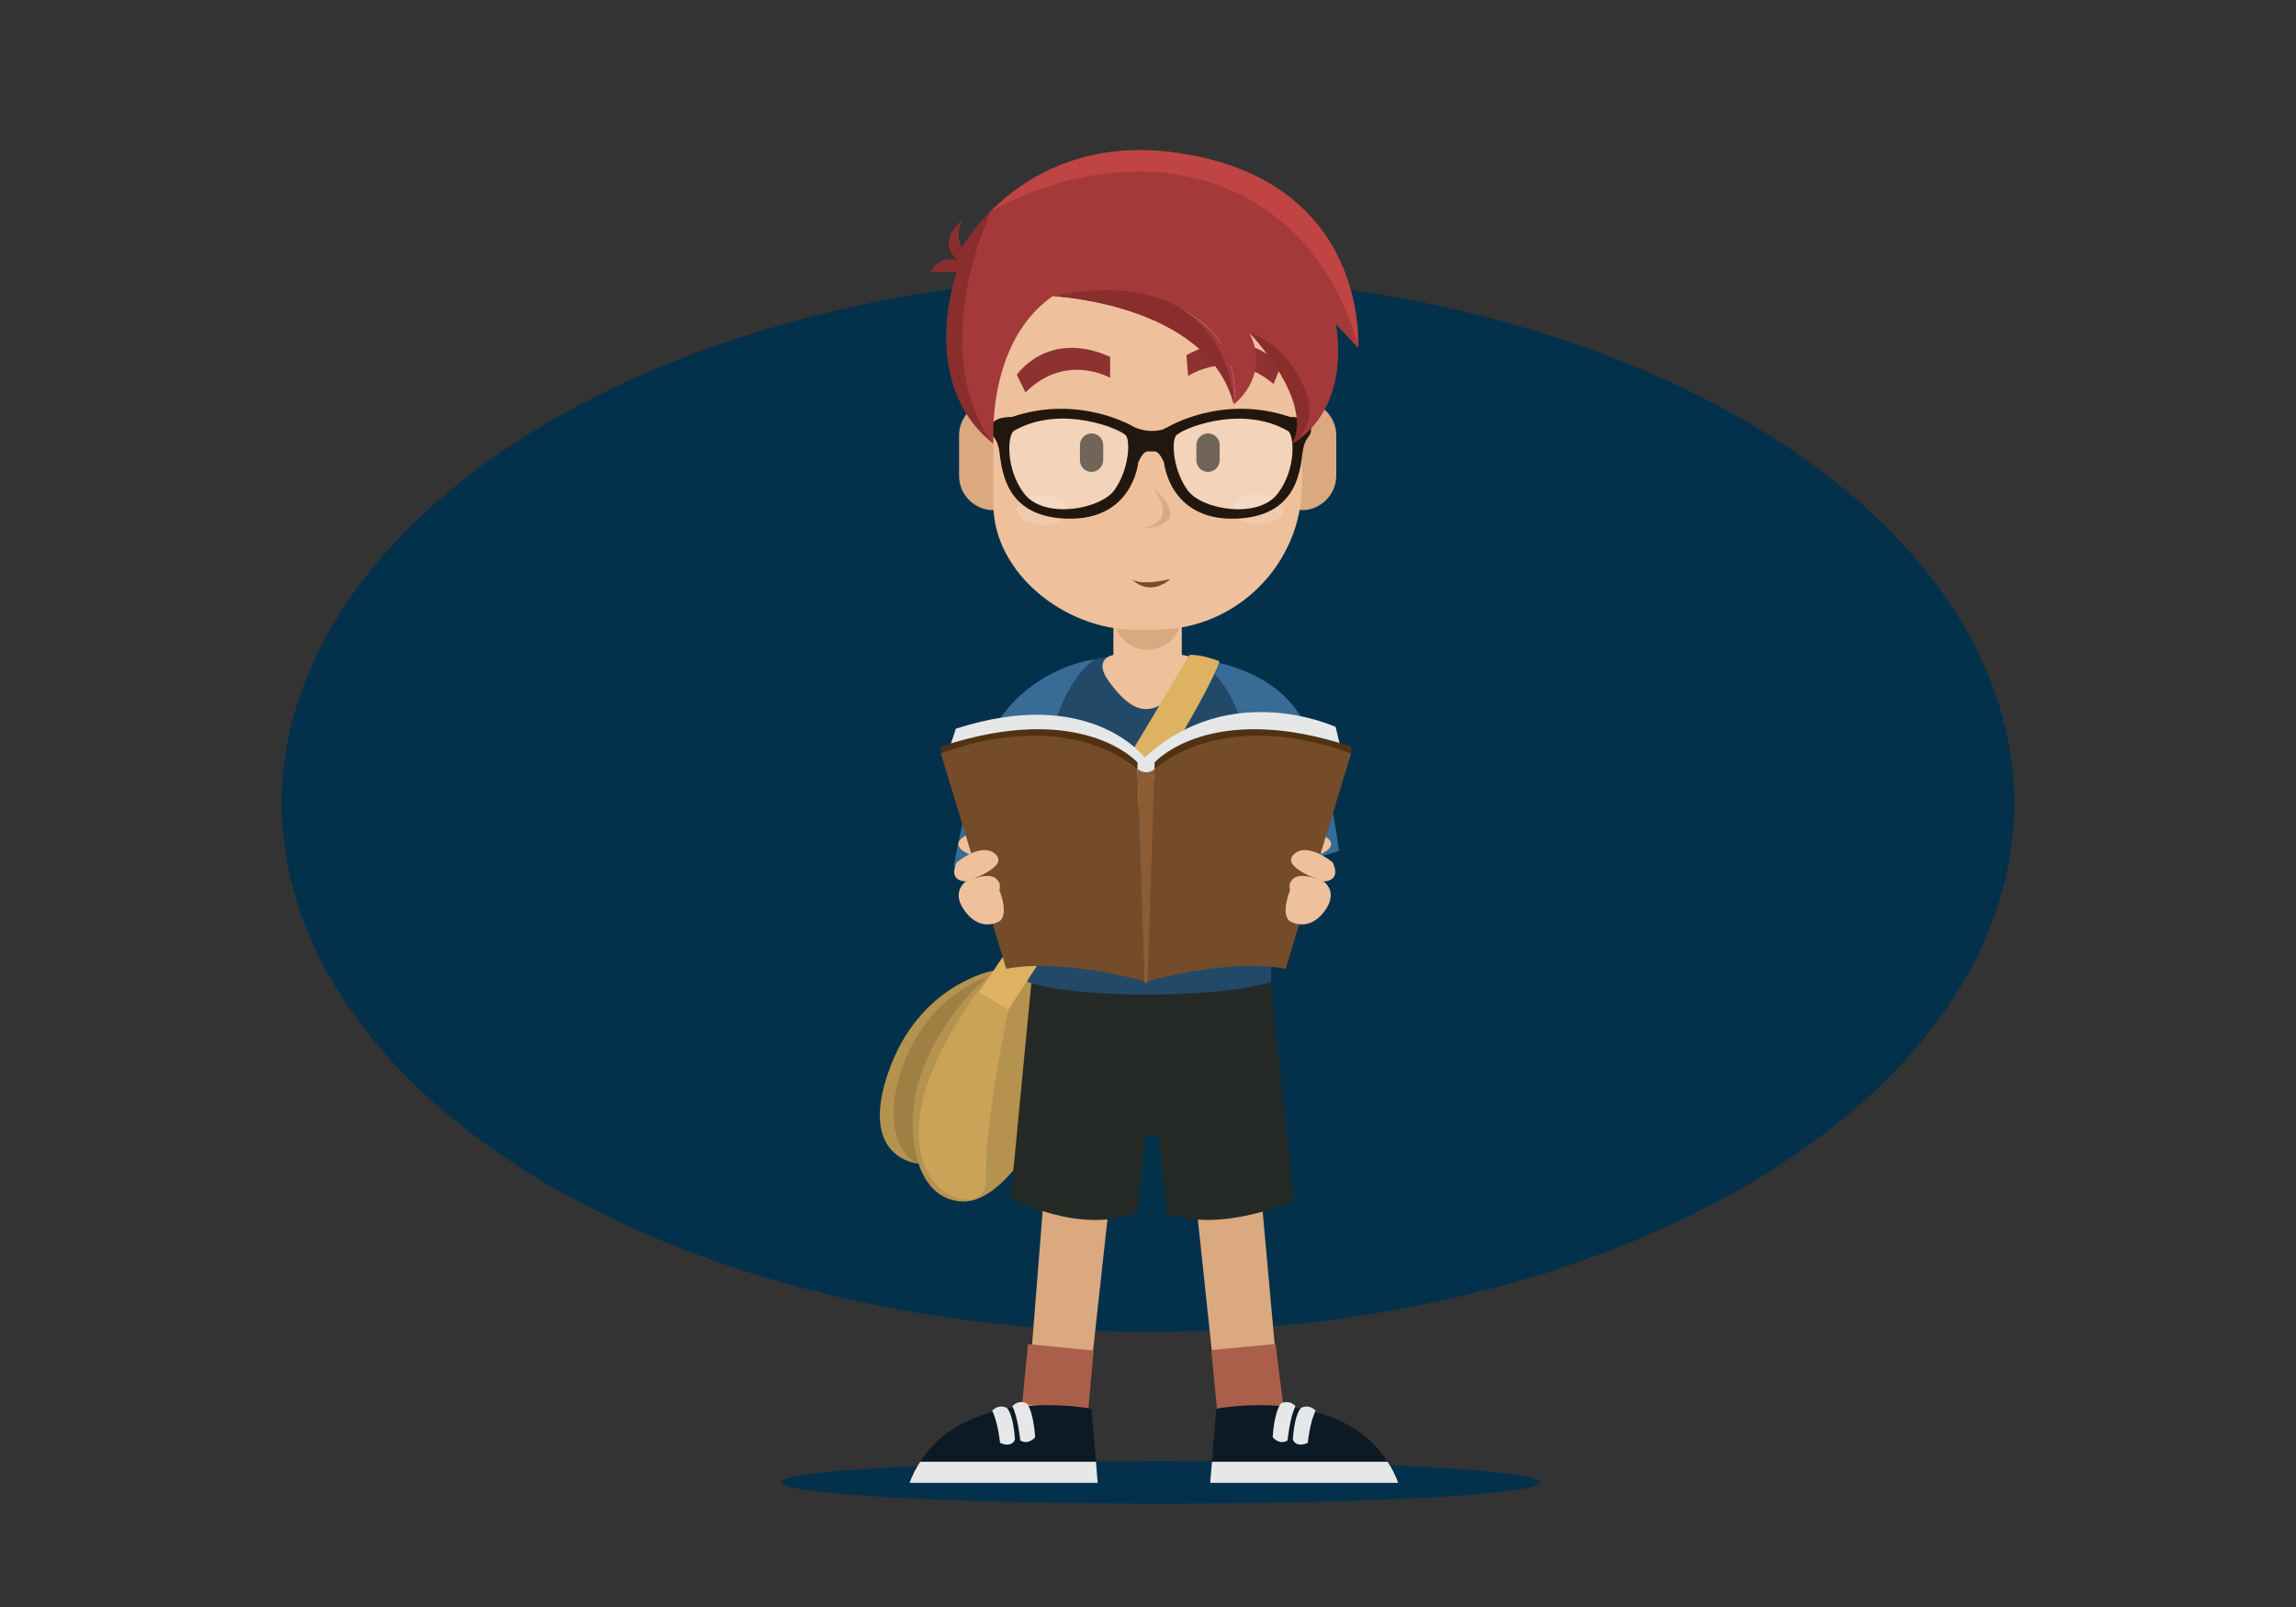 <?xml version="1.0" encoding="utf-8"?>
<svg id="master-artboard" viewBox="0 0 1400 980" version="1.0" xmlns="http://www.w3.org/2000/svg" x="0px" y="0px" width="1400px" height="980px" enable-background="new 0 0 1400 980">
<rect x="0" y="0" width="1400" height="980" fill="#333333" stroke="none"/>
<path d="M 18.4 11.2 H 1382.6 V 967.8 H 18.4 V 11.2 Z" id="XMLID_175_" fill="#BCBEC0" style="fill-opacity: 0;"/>
<path d="M 1228.2 490 A 528.2 322.2 0 0 1 700 812.2 A 528.2 322.2 0 0 1 171.8 490 A 528.2 322.2 0 0 1 700 167.8 A 528.2 322.2 0 0 1 1228.2 490 Z" id="XMLID_174_" fill="#A7A9AC" style="fill: rgb(3, 49, 75);"/>
<path id="XMLID_23_" fill="#9E8045" d="M607.1,591.8c0,0-39.8,9-61,55.8s6.5,62.6,17.4,62.3L607.1,591.8z"/>
<path id="XMLID_22_" fill="#B5924E" d="M603.6,595.4c0,0-38.3,10-54.1,57.6c-11.3,33.7,0.4,53.4,10.6,56.6c0,0-37.1-2.4-18.3-56.1&#10;&#9;c18.8-53.8,64-61.6,64-61.6L603.6,595.4z"/>
<path id="XMLID_6_" fill="#B5924E" d="M642.9,674.3c0,0-27.2,58.1-54.8,58.4s-35.9-35.7-29.6-66.8s42.5-87.1,86.2-89&#10;&#9;S642.9,674.3,642.9,674.3z"/>
<path id="XMLID_5_" fill="#CAA358" d="M615.4,613.2c0,0-15.5,73-14.1,106c1.3,33-90.1,2.2-4.4-115.6L615.4,613.2z"/>
<path d="M 939.2 904 A 231.4 13 0 0 1 707.8 917 A 231.4 13 0 0 1 476.4 904 A 231.4 13 0 0 1 707.8 891 A 231.4 13 0 0 1 939.2 904 Z" id="XMLID_114_" fill="#A7A9AC" style="fill: rgb(3, 49, 75);"/>
<path d="M 661.1 872.9 L 625.4 869.4 L 640.1 683.7 L 681.4 687.8 Z" id="XMLID_21_" fill="#DBA97F"/>
<path d="M 781.7 869.1 L 744.1 872.6 L 724.4 687.4 L 764.9 683.6 Z" id="XMLID_20_" fill="#DBA97F"/>
<path id="XMLID_19_" fill="#252A26" d="M631.9,567.9l-15.6,162.4c0,0,41,23.4,77.2,9l17.3-162.4L631.9,567.9z"/>
<path id="XMLID_18_" fill="#252A26" d="M771.6,568l17.1,164.2c0,0-42.4,19.8-76.8,8l-19.1-163.5L771.6,568z"/>
<path d="M 623.3 856 L 626.8 819.7 L 666.9 823.6 L 663.4 861.7 Z" id="XMLID_17_" fill="#A95F49"/>
<path id="XMLID_16_" fill="#0C1A26" d="M669.3,904.3H554.6c1.8-4.8,4-9.1,6.5-12.9c30.1-47.1,104.4-32.3,104.4-32.3l2.8,32.3&#10;&#9;L669.3,904.3z"/>
<path id="XMLID_15_" fill="#E6E7E8" d="M669.3,904.3H554.6c1.8-4.8,4-9.1,6.5-12.9h107.2L669.3,904.3z"/>
<path id="XMLID_14_" fill="#E6E7E8" d="M625.9,855.7c0,0,4,3.2,5.3,20.7c0,0-4,5.2-9.1,2c0,0-1.3-13.8-4.8-20.8&#10;&#9;C617.3,857.6,620.3,853.5,625.9,855.7z"/>
<path id="XMLID_13_" fill="#E6E7E8" d="M613.6,858.4c0,0,4,2,5.3,19.5c0,0-1.7,5.3-9.1,2c0,0-1.3-12.6-4.8-19.6&#10;&#9;C605,860.4,608.1,856.2,613.6,858.4z"/>
<path d="M 782.5 857.4 L 777.8 819.6 L 738.6 823.3 L 742.4 863 Z" id="XMLID_12_" fill="#A95F49"/>
<path id="XMLID_11_" fill="#0C1A26" d="M737.9,904.3h114.7c-1.8-4.8-4-9.1-6.5-12.9c-30.1-47.1-104.4-32.3-104.4-32.3l-2.8,32.3&#10;&#9;L737.9,904.3z"/>
<path id="XMLID_10_" fill="#E6E7E8" d="M737.9,904.3h114.7c-1.8-4.8-4-9.1-6.5-12.9H739L737.9,904.3z"/>
<path id="XMLID_9_" fill="#E6E7E8" d="M781.3,855.7c0,0-4,3.2-5.3,20.7c0,0,4,5.2,9.1,2c0,0,1.3-13.8,4.8-20.8&#10;&#9;C790,857.6,786.9,853.5,781.3,855.7z"/>
<path id="XMLID_8_" fill="#E6E7E8" d="M793.6,858.4c0,0-4,2-5.3,19.5c0,0,1.7,5.3,9.1,2c0,0,1.3-12.6,4.8-19.6&#10;&#9;C802.2,860.4,799.1,856.2,793.6,858.4z"/>
<path id="XMLID_7_" fill="#252A26" d="M679.5,686.9c0,0,21,15.3,53-4.3L699.2,631L679.5,686.9z"/>
<path id="XMLID_431_" fill="#234969" d="M626.5,460.9v137.9c0,0,19,7.7,73.2,7.7c54.2,0,75.3-7.7,75.3-7.7l2-138.6&#10;&#9;c0,0-7-59.5-65-61.2C663,397.5,626.5,405,626.5,460.9z"/>
<path id="XMLID_2_" fill="#DBA97F" d="M605.7,311.1L605.7,311.1c-11.5,0-20.9-9.4-20.9-20.9v-24.7c0-11.5,9.4-20.9,20.9-20.9h0&#10;&#9;c11.5,0,20.9,9.4,20.9,20.9v24.7C626.5,301.7,617.1,311.1,605.7,311.1z"/>
<path id="XMLID_1_" fill="#DBA97F" d="M793.9,311.1L793.9,311.1c-11.5,0-20.9-9.4-20.9-20.9v-24.7c0-11.5,9.4-20.9,20.9-20.9h0&#10;&#9;c11.5,0,20.9,9.4,20.9,20.9v24.7C814.7,301.7,805.3,311.1,793.9,311.1z"/>
<path id="XMLID_430_" fill="#EEC19C" d="M718.8,406.8h-38.1c-1,0-1.8-0.8-1.8-1.8v-60.7c0-1,0.8-1.8,1.8-1.8h38.1&#10;&#9;c1,0,1.8,0.8,1.8,1.8V405C720.6,406,719.8,406.8,718.8,406.8z"/>
<path id="XMLID_429_" fill="#DBA97F" d="M699.8,396.3L699.8,396.3c-11.5,0-20.9-9.4-20.9-20.9v-22.6c0-11.5,9.4-20.9,20.9-20.9l0,0&#10;&#9;c11.5,0,20.9,9.4,20.9,20.9v22.6C720.6,386.9,711.2,396.3,699.8,396.3z"/>
<path id="XMLID_428_" fill="#EEC19C" d="M705,384h-13.3c-42.1,0-86-34.4-86-76.5V189.8c0-42.1,34.4-76.5,76.5-76.5h35.2&#10;&#9;c42.1,0,76.5,34.4,76.5,76.5v105.3C793.9,344,753.9,384,705,384z"/>
<path id="XMLID_427_" fill="#EEC19C" d="M678.9,399.4c0,0-13.3,2.1-2.3,16.8c14.6,19.6,25.2,21.2,41.1,6.1c22.9-21.8,3-22.9,3-22.9&#10;&#9;H678.9z"/>
<path id="XMLID_426_" fill="#352312" d="M665.6,287.8L665.6,287.8c-3.9,0-7.1-3.2-7.1-7.1v-9.3c0-3.9,3.2-7.1,7.1-7.1l0,0&#10;&#9;c3.9,0,7.1,3.2,7.1,7.1v9.3C672.6,284.6,669.4,287.8,665.6,287.8z"/>
<path id="XMLID_425_" fill="#352312" d="M736.6,287.8L736.6,287.8c-3.9,0-7.1-3.2-7.1-7.1v-9.3c0-3.9,3.2-7.1,7.1-7.1l0,0&#10;&#9;c3.9,0,7.1,3.2,7.1,7.1v9.3C743.7,284.6,740.5,287.8,736.6,287.8z"/>
<path id="XMLID_424_" fill="#8D3131" d="M676.9,230.4c0,0-27-15.6-51.6,8.9l-5.3-10.7c0,0,18.8-28,56.9-11V230.4z"/>
<path id="XMLID_423_" fill="#8D3131" d="M724.5,229.3c0,0,25.7-17.6,52.1,4.9l4.4-11.1c0,0-20.9-26.5-57.6-6.5L724.5,229.3z"/>
<path id="XMLID_422_" fill="#DBA97F" d="M702.4,297c0,0,18.8,21.1-6.7,25.2C695.7,322.2,731.1,322.2,702.4,297z"/>
<path d="M 650.9 311.1 A 15.4 9.2 0 0 1 635.5 320.3 A 15.4 9.2 0 0 1 620.1 311.1 A 15.4 9.2 0 0 1 635.5 301.9 A 15.4 9.2 0 0 1 650.9 311.1 Z" id="XMLID_421_" fill="#EFCAAC"/>
<path d="M 782.6 310.6 A 15.4 9.2 0 0 1 767.2 319.8 A 15.4 9.2 0 0 1 751.8 310.6 A 15.4 9.2 0 0 1 767.2 301.4 A 15.4 9.2 0 0 1 782.6 310.6 Z" id="XMLID_420_" fill="#EFCAAC"/>
<path id="XMLID_419_" fill="#386B95" d="M667.3,402.1c0,0-33.2,3.7-55.9,33.8c-18.5,24.6-29.8,92.4-29.8,92.4l44.9,4.4l11.5-65.3&#10;&#9;C638,467.4,641.9,421,667.3,402.1z"/>
<path id="XMLID_418_" fill="#386B95" d="M730.5,402.1c0,0,44.2,3,63.2,35.8c17.2,29.6,22.7,81.1,22.7,81.1L777,530.5l-15.4-63.1&#10;&#9;C761.6,467.4,760.5,422,730.5,402.1z"/>
<path id="XMLID_417_" fill="#754C29" d="M713.6,353.1c0,0-11.6,11.5-23.7,0C689.9,353.1,694.6,357.7,713.6,353.1z"/>
<g id="XMLID_781_">
	<path d="M 612.6 261.7 L 612.6 282.9 L 620.5 300.9 L 632 309.6 L 650 313.2 L 669.4 310.3 L 681.7 300.9 L 689.9 279.4 L 689.9 265.3 L 683.8 259.2 L 658.3 253.5 L 638.9 253.5 Z" id="XMLID_416_" opacity="0.3" fill="#FFFFFF"/>
	<path d="M 791 261.7 L 791 282.9 L 783.1 300.9 L 771.6 309.6 L 753.6 313.2 L 734.2 310.3 L 721.9 300.9 L 713.7 279.4 L 713.7 265.3 L 719.8 259.2 L 745.3 253.5 L 764.7 253.5 Z" id="XMLID_415_" opacity="0.3" fill="#FFFFFF"/>
	<path id="XMLID_782_" fill="#21170E" d="M799.4,260.6c-0.5-6.8-12.7-6.3-12.7-6.3c-41.6-14.2-74.9,6.3-74.9,6.3&#10;&#9;&#9;c-1.1,0.4-2,0.9-2.9,1.4c-1.8,0.4-4,0.8-6.5,0.8c-5.9,0-10.5-2.2-10.5-2.2s-33.3-20.5-74.9-6.3c0,0-12.2-0.5-12.7,6.3&#10;&#9;&#9;c-0.5,6.8,3.7,4.2,5.2,15.7c1.6,11.5,4,38.9,41,40c40.3,1.2,43.5-34.1,43.5-34.1s2.5-6.6,5.6-6.9h4.6c3.1,0.3,5.6,6.9,5.6,6.9&#10;&#9;&#9;s3.3,35.3,43.5,34.1c37-1.1,39.4-28.5,40.9-40C795.7,264.8,799.9,267.5,799.4,260.6z M679.5,298.9c-8.5,11.8-43,18-55.1,2&#10;&#9;&#9;c-11.4-15.1-10.1-35.8-6.1-38.2c28.6-16.5,65.7-0.9,68.4,3.1C689.3,269.9,688.2,286.8,679.5,298.9z M779.2,300.9&#10;&#9;&#9;c-12.1,16-46.6,9.9-55.1-2c-8.7-12.1-9.8-29-7.2-33c2.6-4.1,39.8-19.7,68.4-3.1C789.2,265.1,790.6,285.8,779.2,300.9z"/>
</g>
<path id="XMLID_32_" fill="#A43939" d="M814.7,198c8.3,55.4-26.7,72.5-26.7,72.5c15.9-28.8-26.3-67.8-26.3-67.8&#10;&#9;c13.6,26.8-9.3,43.8-9.3,43.8s13.8-79.6-110.4-66c-40.9,28.5-36.2,89.9-36.2,89.9c-46.7-37.1-22.2-104.9-22.2-104.9h-16&#10;&#9;c5.3-9.8,16.2-6.9,16.8-6.8c-14.2-12,2.2-24,2.2-24c-5,10,0,16.4,0,16.4s5.6-10.3,17.6-22.4h0c0,0,0,0,0,0&#10;&#9;c19.4-19.4,55.3-43.2,111.4-35.8C835.7,108.8,828,212.1,828,212.1C817.6,200.7,814.7,198,814.7,198z"/>
<path id="XMLID_28_" fill="#A43939" d="M752.3,246.6c-15.7-61.6-110.4-66-110.4-66C766.2,167,752.3,246.6,752.3,246.6z"/>
<path id="XMLID_26_" fill="#892D2D" d="M605.7,270.6c-46.7-37.1-22.2-104.9-22.2-104.9h-16c5.3-9.8,16.2-6.9,16.8-6.8&#10;&#9;c-14.2-12,2.2-24,2.2-24c-5,10,0,16.4,0,16.4s5.6-10.3,17.6-22.4h0C563.9,224,605.7,270.6,605.7,270.6z"/>
<path id="XMLID_24_" fill="#892D2D" d="M752.3,246.6c-15.7-61.6-110.4-66-110.4-66C751.9,158.3,752.3,246.6,752.3,246.6z"/>
<path id="XMLID_4_" fill="#892D2D" d="M788,270.6c0,0,18.7-10.7,5.9-37.1s-32.2-30.7-32.2-30.7S801.6,244.2,788,270.6z"/>
<path id="XMLID_30_" fill="#C14445" d="M828,212.1c0,0-13.7-72.7-84.3-98.9c-69.8-25.9-137.9,14.6-139.5,15.6&#10;&#9;c19.4-19.4,55.3-43.2,111.4-35.8C835.7,108.8,828,212.1,828,212.1z"/>
<path id="XMLID_3_" fill="#DDB260" d="M725.2,399.4c0,0-83.2,142.3-128.4,205.4l18,11c0,0,116.9-177.2,128.8-212.5&#10;&#9;C743.7,403.3,732.8,398.9,725.2,399.4z"/>
<path id="XMLID_31_" fill="#503212" d="M695.6,490c0,0,5.2,4.5,10.4,0v4c0,0-4.4,5.5-10.4,0V490z"/>
<g id="XMLID_25_">
	<path id="XMLID_36_" fill="#E6E7E8" d="M698,462c0,0-32.9-44.2-115.2-17.6l-5.1,15.7L698.5,476l121.5-9.5l-5.6-23.2&#10;&#9;&#9;C814.4,443.3,750.5,413.5,698,462z"/>
	<path id="XMLID_38_" fill="#EEC19C" d="M807,509.5c0,0,10.5,4.9,0,10.5C796.5,525.5,797,508.5,807,509.5z"/>
	<path id="XMLID_33_" fill="#503212" d="M693.6,465c0,0-33.6-38.3-119.9-9.7v4.3l119.9,9.4V465z"/>
	<path id="XMLID_42_" fill="#EEC19C" d="M589,509.5c0,0-10.5,4.9,0,10.5C599.5,525.5,599,508.5,589,509.5z"/>
	<path id="XMLID_34_" fill="#503212" d="M704,465c0,0,33.6-38.3,119.9-9.7v4.3L704,469V465z"/>
	<path id="XMLID_27_" fill="#754C29" d="M613.6,590.8l-39.9-131.2c0,0,70.7-30,119.9,9.4l4.2,129.4&#10;&#9;&#9;C697.8,598.3,648.1,584.2,613.6,590.8z"/>
	<path id="XMLID_29_" fill="#754C29" d="M783.9,590.8l39.9-131.2c0,0-70.7-30-119.9,9.4l-4.2,129.4&#10;&#9;&#9;C699.8,598.3,749.4,584.2,783.9,590.8z"/>
	<path id="XMLID_35_" fill="#8C5C33" d="M697.8,598.3c0,0,0.1,3,2,0L704,469c0,0-4.4,4.4-10.4,0L697.8,598.3z"/>
	<path id="XMLID_37_" fill="#EEC19C" d="M812.7,526c0,0-15.3-13-23.8-5c-8.5,8,18,16.5,18,16.5S818.1,538,812.7,526z"/>
	<path id="XMLID_39_" fill="#EEC19C" d="M807,537.5c0,0-15.9-7.5-19.7,0c0,0-1.6,0.9-0.7,5.5c0,0-5.7,13.4-0.5,18.5&#10;&#9;&#9;c0,0,10.9,7.5,20.9-5S807,537.5,807,537.5z"/>
	<path id="XMLID_41_" fill="#EEC19C" d="M583.3,526c0,0,15.3-13,23.8-5s-18,16.5-18,16.5S577.9,538,583.3,526z"/>
	<path id="XMLID_40_" fill="#EEC19C" d="M589,537.5c0,0,15.9-7.5,19.7,0c0,0,1.6,0.9,0.7,5.5c0,0,5.7,13.4,0.5,18.5&#10;&#9;&#9;c0,0-10.9,7.5-20.9-5S589,537.5,589,537.5z"/>
</g>
<path d="M 189.803 63.698 L 100.525 34.683" style="fill: rgb(3, 49, 75); fill-opacity: 1; stroke: rgb(0, 0, 0); stroke-opacity: 1; stroke-width: 0; paint-order: fill;"/><path d="M 100.525 100.525 L 100.525 100.525" style="fill: rgb(3, 49, 75); fill-opacity: 1; stroke: rgb(0, 0, 0); stroke-opacity: 1; stroke-width: 0; paint-order: fill;"/></svg>